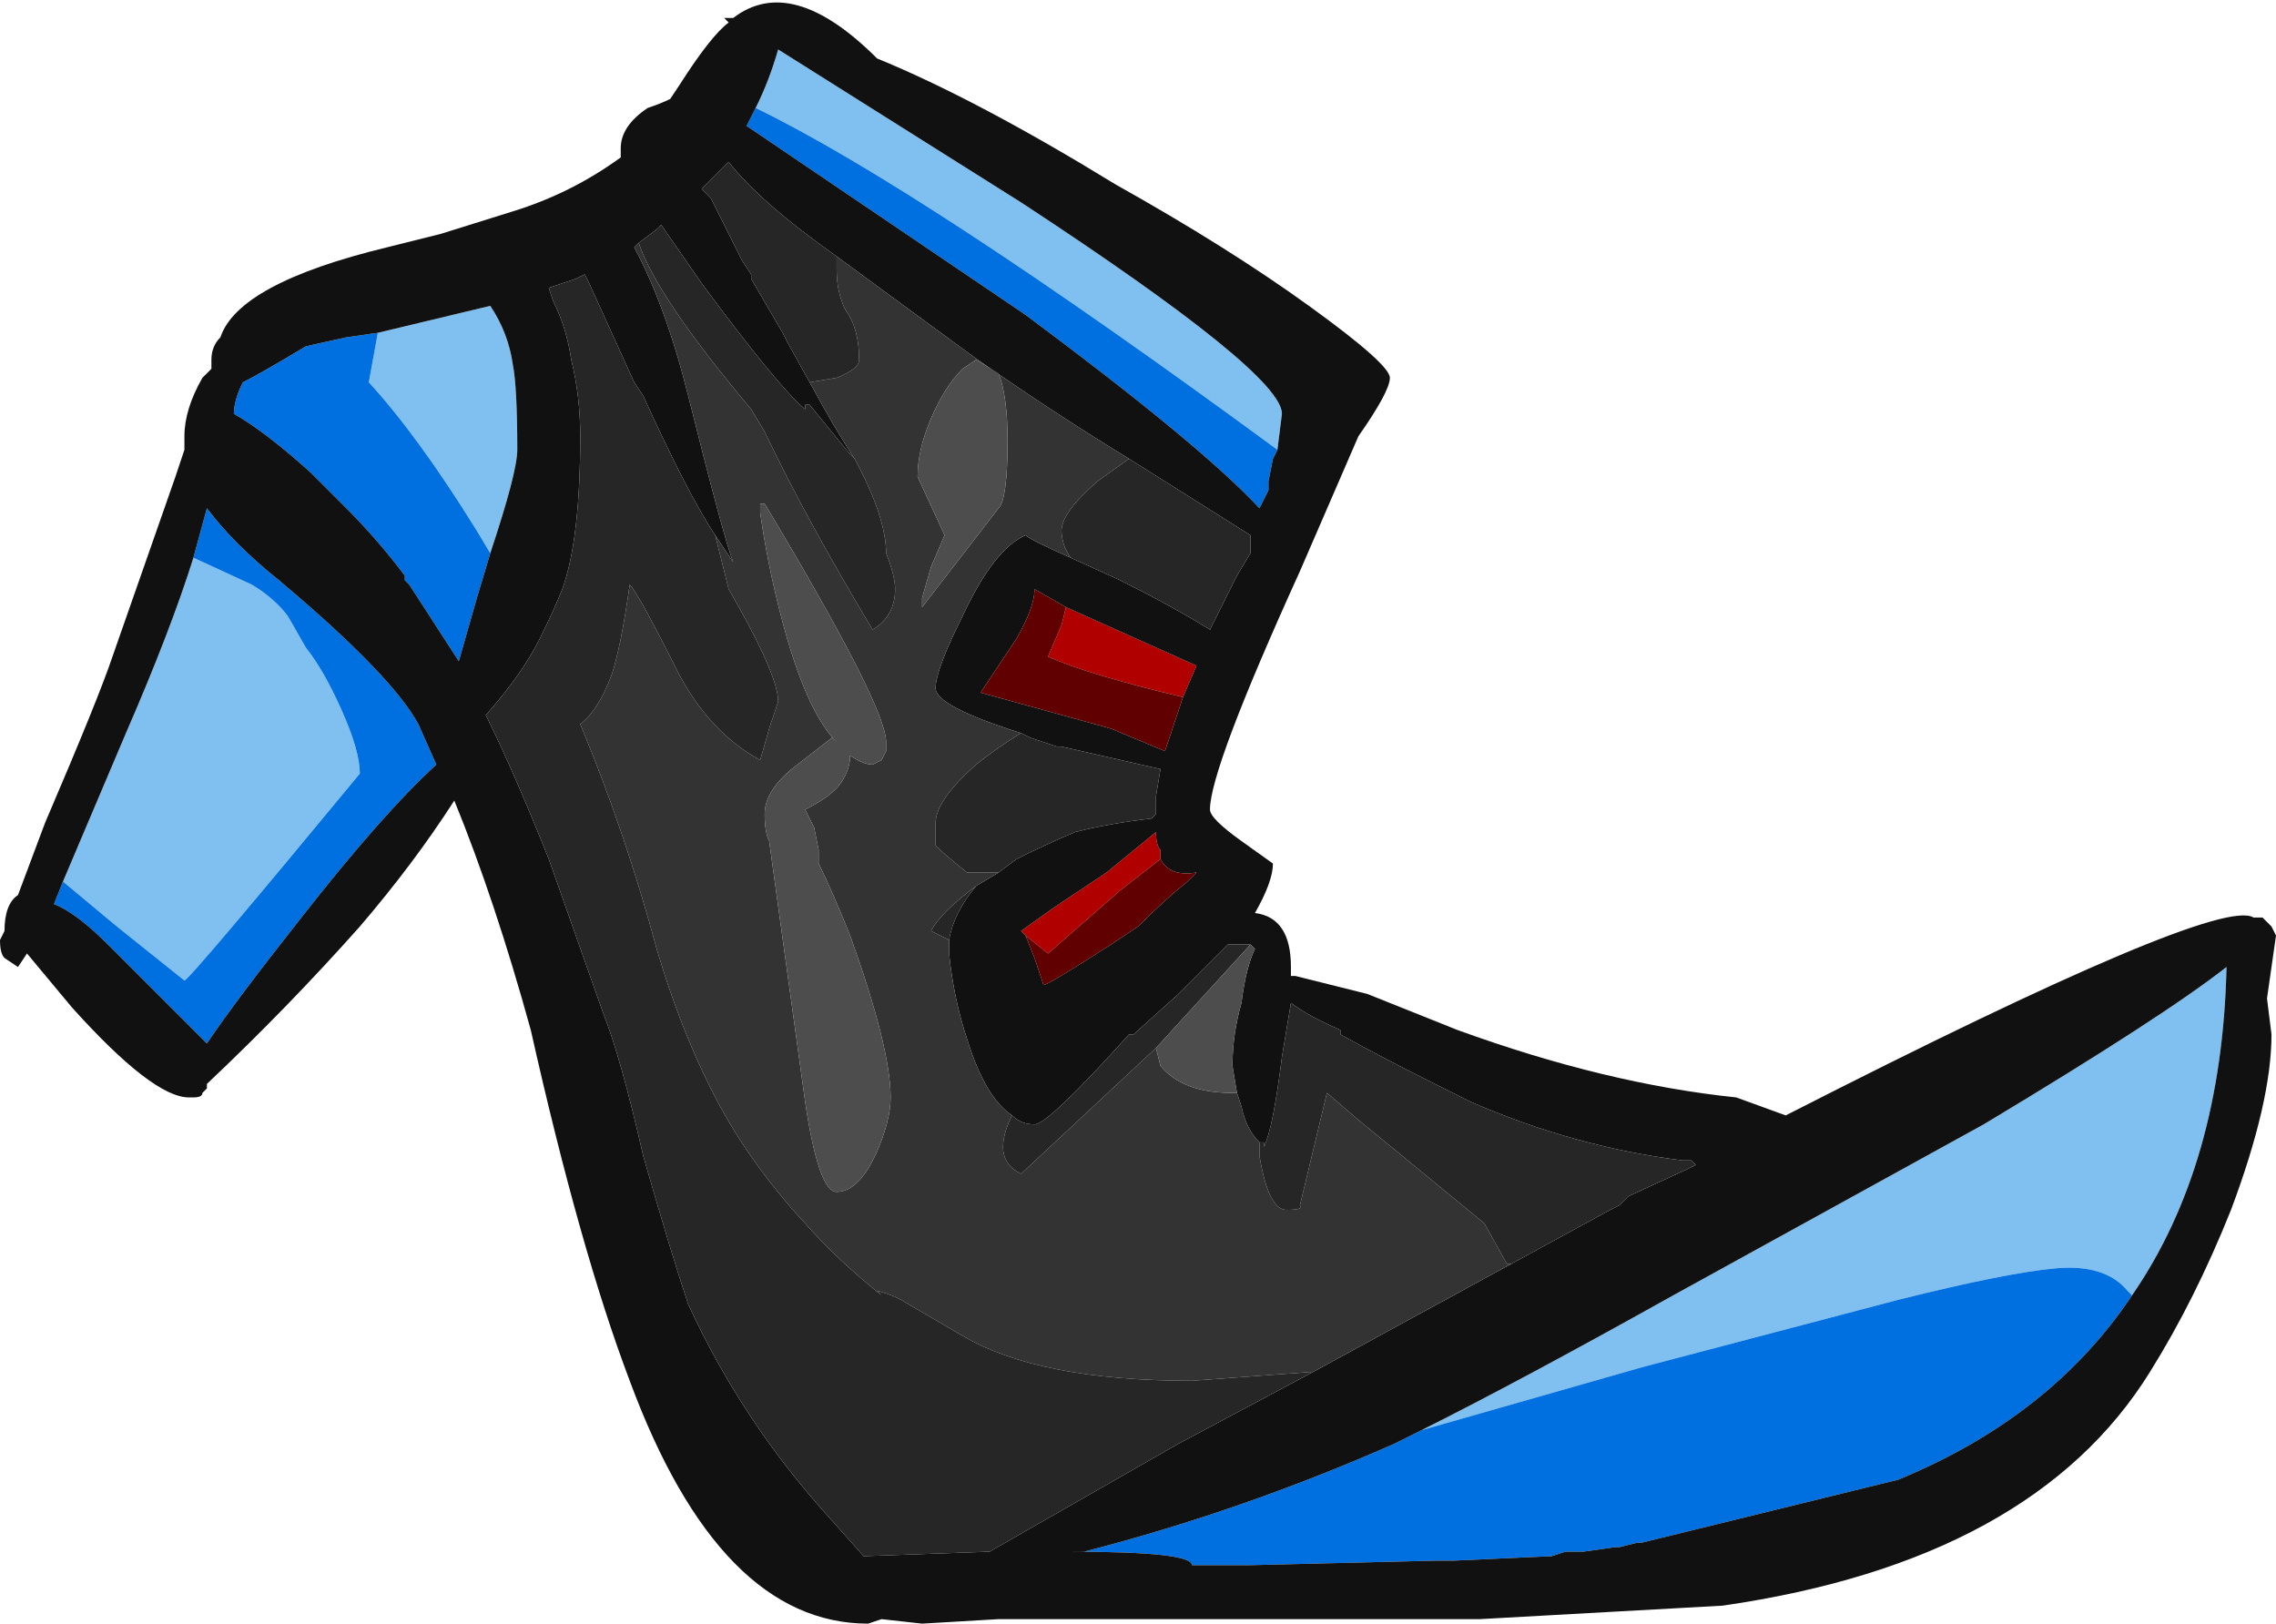 <?xml version="1.0" encoding="UTF-8" standalone="no"?>
<svg xmlns:ffdec="https://www.free-decompiler.com/flash" xmlns:xlink="http://www.w3.org/1999/xlink" ffdec:objectType="shape" height="18.05px" width="25.3px" xmlns="http://www.w3.org/2000/svg">
  <g transform="matrix(1.0, 0.0, 0.0, 1.0, 7.95, 13.05)">
    <path d="M0.45 -11.85 Q0.6 -12.15 0.7 -12.5 L3.4 -10.8 Q6.3 -8.9 6.3 -8.45 L6.25 -8.05 Q2.3 -10.95 0.45 -11.85 M7.85 2.85 Q8.95 2.3 10.65 1.35 L14.1 -0.55 Q16.1 -1.75 16.8 -2.3 16.75 -0.1 15.75 1.35 L15.7 1.3 Q15.45 1.0 14.9 1.05 14.35 1.1 13.15 1.4 L10.3 2.15 7.85 2.85 M-2.5 -6.9 L-2.65 -7.15 Q-3.3 -8.2 -3.85 -8.8 L-3.75 -9.35 -2.5 -9.65 Q-2.3 -9.35 -2.25 -9.0 -2.2 -8.75 -2.2 -8.05 -2.2 -7.8 -2.5 -6.9 M-1.55 -9.95 L-1.45 -10.0 -1.4 -9.9 -1.45 -10.0 -1.55 -9.95 M-5.8 -6.85 L-5.15 -6.55 Q-4.9 -6.4 -4.75 -6.2 L-4.55 -5.85 Q-4.35 -5.6 -4.15 -5.15 -3.95 -4.7 -3.95 -4.45 -5.85 -2.15 -5.9 -2.15 L-6.65 -2.75 -7.25 -3.25 -6.55 -4.9 Q-6.05 -6.05 -5.8 -6.85" fill="#80c0f0" fill-rule="evenodd" stroke="none"/>
    <path d="M6.25 -8.05 L6.2 -7.95 6.15 -7.7 6.15 -7.6 6.05 -7.4 Q5.4 -8.1 3.45 -9.55 L0.35 -11.65 0.45 -11.85 Q2.3 -10.95 6.25 -8.05 M7.85 2.85 L10.3 2.15 13.15 1.4 Q14.35 1.1 14.9 1.05 15.45 1.0 15.7 1.3 L15.75 1.35 Q14.85 2.7 13.15 3.4 L10.3 4.1 10.25 4.1 10.05 4.15 10.0 4.15 9.65 4.2 9.45 4.2 9.3 4.25 8.2 4.3 8.15 4.3 8.0 4.3 5.95 4.35 5.65 4.35 5.55 4.35 5.3 4.35 Q5.3 4.2 3.95 4.2 L4.1 4.2 Q5.85 3.75 7.55 3.0 L7.85 2.85 M-2.5 -6.9 L-2.65 -6.4 -2.85 -5.7 -3.4 -6.55 -3.45 -6.6 -3.45 -6.65 Q-3.75 -7.05 -4.1 -7.4 L-4.5 -7.8 Q-5.0 -8.25 -5.35 -8.45 -5.35 -8.6 -5.25 -8.8 -5.05 -8.9 -4.55 -9.2 L-4.1 -9.3 -3.75 -9.35 -3.85 -8.8 Q-3.3 -8.2 -2.65 -7.15 L-2.5 -6.9 M-5.8 -6.85 L-5.65 -7.4 Q-5.35 -7.0 -4.85 -6.6 -3.6 -5.55 -3.3 -5.0 L-3.1 -4.55 Q-3.7 -4.0 -4.6 -2.85 -5.35 -1.9 -5.65 -1.45 L-6.75 -2.55 Q-7.1 -2.9 -7.35 -3.0 L-7.25 -3.25 -6.65 -2.75 -5.9 -2.15 Q-5.85 -2.15 -3.95 -4.45 -3.95 -4.7 -4.15 -5.15 -4.35 -5.6 -4.55 -5.85 L-4.75 -6.2 Q-4.9 -6.4 -5.15 -6.55 L-5.8 -6.85" fill="#0070e0" fill-rule="evenodd" stroke="none"/>
    <path d="M3.9 -6.3 L5.35 -5.65 5.2 -5.3 Q4.15 -5.55 3.7 -5.75 L3.85 -6.1 3.9 -6.3 M3.45 -2.65 L3.4 -2.7 3.75 -2.95 4.35 -3.35 4.9 -3.8 Q4.9 -3.65 4.95 -3.6 L4.95 -3.5 4.5 -3.15 3.7 -2.45 3.45 -2.65 M8.2 4.3 L8.15 4.3 8.2 4.3 M5.65 4.35 L5.55 4.35 5.65 4.35" fill="#b00000" fill-rule="evenodd" stroke="none"/>
    <path d="M7.15 -8.2 L6.5 -6.7 Q5.5 -4.5 5.5 -4.05 5.5 -3.95 5.85 -3.7 L6.2 -3.45 Q6.2 -3.25 6.0 -2.9 6.4 -2.85 6.4 -2.3 L6.4 -2.2 6.45 -2.2 7.25 -2.0 8.25 -1.6 Q9.9 -1.0 11.35 -0.85 L11.9 -0.65 Q16.7 -3.1 17.1 -2.85 L17.2 -2.85 17.3 -2.75 17.35 -2.65 17.25 -1.95 17.3 -1.55 Q17.3 -0.8 16.85 0.4 16.45 1.4 15.95 2.2 14.65 4.3 11.2 4.8 L8.5 4.95 3.15 4.95 2.3 5.0 1.85 4.95 1.7 5.0 Q0.05 5.0 -0.95 2.3 -1.5 0.85 -2.05 -1.6 -2.45 -3.05 -2.9 -4.15 -3.35 -3.45 -3.95 -2.75 -4.75 -1.85 -5.65 -1.0 L-5.65 -0.95 -5.7 -0.9 Q-5.7 -0.85 -5.8 -0.85 L-5.85 -0.85 Q-6.25 -0.85 -7.15 -1.85 L-7.65 -2.45 -7.75 -2.3 -7.9 -2.4 Q-7.95 -2.45 -7.95 -2.6 L-7.9 -2.7 Q-7.9 -3.0 -7.75 -3.1 L-7.45 -3.9 Q-6.85 -5.3 -6.7 -5.75 L-6.0 -7.75 -5.9 -8.05 -5.9 -8.2 Q-5.9 -8.5 -5.7 -8.85 L-5.6 -8.95 -5.6 -9.05 Q-5.6 -9.2 -5.5 -9.3 -5.3 -9.9 -3.65 -10.3 L-3.05 -10.45 -2.25 -10.7 Q-1.6 -10.9 -1.05 -11.3 L-1.05 -11.4 Q-1.05 -11.65 -0.75 -11.85 -0.6 -11.9 -0.5 -11.95 L-0.4 -12.1 Q-0.05 -12.65 0.15 -12.8 L0.1 -12.85 0.2 -12.85 Q0.85 -13.35 1.8 -12.4 2.9 -11.95 4.45 -11.0 5.7 -10.3 6.6 -9.65 7.5 -9.0 7.5 -8.85 7.5 -8.7 7.15 -8.2 M0.45 -11.85 L0.35 -11.65 3.45 -9.55 Q5.4 -8.1 6.05 -7.4 L6.15 -7.6 6.15 -7.7 6.2 -7.95 6.25 -8.05 6.3 -8.45 Q6.3 -8.9 3.4 -10.8 L0.7 -12.5 Q0.6 -12.15 0.45 -11.85 M1.05 -8.8 Q1.35 -8.25 1.55 -7.95 L1.5 -8.0 1.05 -8.55 1.0 -8.55 1.0 -8.5 Q0.7 -8.75 -0.15 -9.9 L-0.6 -10.55 -0.65 -10.5 -0.85 -10.35 -0.9 -10.3 Q-0.55 -9.65 -0.3 -8.65 0.1 -7.05 0.2 -6.8 L0.0 -7.1 Q-0.3 -7.55 -0.8 -8.65 L-0.9 -8.8 -1.4 -9.9 -1.45 -10.0 -1.55 -9.95 -1.85 -9.85 -1.8 -9.7 Q-1.65 -9.4 -1.6 -9.05 -1.5 -8.65 -1.5 -8.2 -1.5 -7.05 -1.7 -6.5 -1.8 -6.25 -1.95 -5.95 -2.15 -5.55 -2.55 -5.1 -2.25 -4.5 -1.85 -3.5 L-1.25 -1.8 Q-1.05 -1.3 -0.8 -0.2 -0.5 0.85 -0.3 1.45 0.3 2.75 1.25 3.8 L1.65 4.25 3.05 4.2 5.15 3.0 6.65 2.2 Q7.75 1.6 8.85 1.0 L9.95 0.4 10.05 0.35 10.15 0.25 10.8 -0.05 10.9 -0.1 10.85 -0.15 10.75 -0.15 Q9.55 -0.3 8.4 -0.8 L8.0 -1.0 Q7.4 -1.3 6.95 -1.55 L6.95 -1.6 Q6.6 -1.75 6.4 -1.9 L6.3 -1.3 Q6.2 -0.5 6.1 -0.3 L6.1 -0.35 6.05 -0.35 Q5.9 -0.5 5.85 -0.75 L5.8 -0.9 5.75 -1.2 Q5.75 -1.55 5.85 -1.9 5.9 -2.3 6.0 -2.5 L5.95 -2.55 5.7 -2.55 5.15 -2.0 4.65 -1.55 4.6 -1.55 Q3.7 -0.55 3.55 -0.55 3.4 -0.55 3.3 -0.65 3.0 -0.85 2.8 -1.5 2.65 -1.95 2.6 -2.45 L2.6 -2.6 Q2.65 -2.9 2.9 -3.2 L3.15 -3.35 3.35 -3.5 Q3.65 -3.65 4.0 -3.8 4.4 -3.9 4.85 -3.95 L4.9 -4.0 4.9 -4.2 4.95 -4.5 3.85 -4.75 3.8 -4.75 3.5 -4.85 3.4 -4.9 Q2.45 -5.2 2.45 -5.4 2.45 -5.6 2.75 -6.2 3.1 -6.95 3.45 -7.1 3.5 -7.05 3.95 -6.85 L4.5 -6.6 Q5.1 -6.3 5.5 -6.05 L5.8 -6.65 5.95 -6.9 5.95 -7.1 4.6 -7.95 Q3.7 -8.5 2.85 -9.1 L1.35 -10.2 Q0.5 -10.8 0.15 -11.25 L-0.15 -10.95 -0.05 -10.85 0.3 -10.15 0.4 -10.0 0.4 -9.95 0.75 -9.35 0.8 -9.25 1.05 -8.8 M5.2 -5.3 L5.35 -5.65 3.9 -6.3 3.55 -6.5 Q3.55 -6.3 3.35 -5.95 L2.95 -5.35 4.4 -4.95 5.0 -4.7 5.2 -5.3 M4.95 -3.5 L4.95 -3.6 Q4.9 -3.65 4.9 -3.8 L4.35 -3.35 3.75 -2.95 3.4 -2.7 3.45 -2.65 3.55 -2.4 3.65 -2.1 Q3.7 -2.1 4.4 -2.55 L4.7 -2.75 Q5.0 -3.05 5.25 -3.25 L5.35 -3.35 Q5.05 -3.3 4.95 -3.5 M17.0 -2.5 L17.0 -2.5 M15.75 1.35 Q16.75 -0.1 16.8 -2.3 16.1 -1.75 14.1 -0.55 L10.65 1.35 Q8.95 2.3 7.85 2.85 L7.55 3.0 Q5.85 3.75 4.1 4.2 L3.95 4.2 Q5.3 4.2 5.3 4.35 L5.55 4.35 5.65 4.35 5.95 4.35 8.0 4.3 8.15 4.3 8.2 4.3 9.3 4.25 9.45 4.2 9.65 4.2 10.0 4.15 10.05 4.15 10.25 4.1 10.3 4.1 13.15 3.4 Q14.85 2.7 15.75 1.35 M-3.75 -9.35 L-4.1 -9.3 -4.55 -9.2 Q-5.05 -8.9 -5.25 -8.8 -5.35 -8.6 -5.35 -8.45 -5.0 -8.25 -4.5 -7.8 L-4.1 -7.4 Q-3.75 -7.05 -3.45 -6.65 L-3.45 -6.6 -3.4 -6.55 -2.85 -5.7 -2.65 -6.4 -2.5 -6.9 Q-2.2 -7.8 -2.2 -8.05 -2.2 -8.75 -2.25 -9.0 -2.3 -9.35 -2.5 -9.65 L-3.75 -9.35 M-7.25 -3.25 L-7.35 -3.0 Q-7.1 -2.9 -6.75 -2.55 L-5.65 -1.45 Q-5.35 -1.9 -4.6 -2.85 -3.7 -4.0 -3.1 -4.55 L-3.3 -5.0 Q-3.6 -5.55 -4.85 -6.6 -5.35 -7.0 -5.65 -7.4 L-5.8 -6.85 Q-6.05 -6.05 -6.55 -4.9 L-7.25 -3.25" fill="#111111" fill-rule="evenodd" stroke="none"/>
    <path d="M2.9 -9.05 L2.75 -8.95 Q2.55 -8.75 2.4 -8.4 2.25 -8.05 2.25 -7.75 L2.55 -7.1 2.4 -6.75 2.3 -6.4 2.3 -6.3 3.15 -7.4 Q3.25 -7.5 3.25 -8.15 3.25 -8.65 3.15 -8.9 L2.9 -9.05 M1.05 -8.8 L1.35 -8.85 Q1.6 -8.95 1.6 -9.05 1.6 -9.4 1.45 -9.6 1.35 -9.8 1.35 -10.05 L1.35 -10.2 2.85 -9.1 Q3.7 -8.5 4.6 -7.95 L4.25 -7.7 Q3.85 -7.35 3.85 -7.15 3.85 -7.0 3.95 -6.85 3.5 -7.05 3.45 -7.1 3.1 -6.95 2.75 -6.2 2.45 -5.6 2.45 -5.4 2.45 -5.2 3.4 -4.9 3.15 -4.75 2.9 -4.55 2.45 -4.15 2.45 -3.9 L2.45 -3.65 Q2.55 -3.55 2.8 -3.35 L3.15 -3.35 2.9 -3.2 Q2.5 -2.9 2.4 -2.7 L2.6 -2.6 2.6 -2.45 Q2.65 -1.95 2.8 -1.5 3.0 -0.85 3.3 -0.65 3.2 -0.45 3.2 -0.3 3.2 -0.1 3.4 0.0 L4.9 -1.4 4.95 -1.2 Q5.2 -0.9 5.75 -0.9 L5.8 -0.9 5.85 -0.75 Q5.9 -0.5 6.05 -0.35 L6.05 -0.2 Q6.15 0.4 6.35 0.4 6.55 0.4 6.5 0.35 L6.8 -0.9 7.15 -0.6 8.55 0.55 8.8 1.0 8.85 1.0 Q7.75 1.6 6.65 2.2 L5.3 2.3 Q3.6 2.3 2.75 1.8 L2.15 1.45 Q2.0 1.35 1.8 1.3 L1.85 1.35 Q1.35 0.95 1.0 0.55 0.35 -0.15 -0.05 -0.95 -0.4 -1.65 -0.65 -2.5 -1.0 -3.8 -1.5 -5.0 -1.3 -5.15 -1.15 -5.55 -1.05 -5.85 -0.95 -6.55 -0.85 -6.45 -0.4 -5.55 -0.05 -4.9 0.5 -4.6 L0.6 -4.95 0.7 -5.25 Q0.7 -5.55 0.15 -6.5 L0.0 -7.1 0.2 -6.8 Q0.1 -7.05 -0.3 -8.65 -0.55 -9.65 -0.9 -10.3 L-0.85 -10.35 Q-0.65 -9.75 0.4 -8.5 L0.55 -8.25 Q1.0 -7.3 1.75 -6.05 2.0 -6.2 2.0 -6.5 2.0 -6.65 1.9 -6.9 1.9 -7.3 1.55 -7.95 L1.5 -8.0 1.55 -7.95 Q1.35 -8.25 1.05 -8.8 M0.5 -7.45 L0.5 -7.35 Q0.6 -6.65 0.8 -5.95 1.05 -5.1 1.35 -4.8 L1.3 -4.85 0.85 -4.5 Q0.55 -4.25 0.55 -4.0 0.55 -3.8 0.6 -3.7 L1.0 -0.8 Q1.15 0.2 1.35 0.2 1.6 0.2 1.8 -0.25 1.95 -0.6 1.95 -0.85 1.95 -1.4 1.5 -2.65 1.3 -3.15 1.15 -3.45 L1.15 -3.6 1.1 -3.85 1.0 -4.05 Q1.3 -4.2 1.4 -4.35 1.5 -4.5 1.5 -4.65 1.65 -4.55 1.75 -4.55 L1.85 -4.6 1.9 -4.7 1.9 -4.8 Q1.9 -5.2 0.55 -7.45 L0.5 -7.45 M10.8 -0.05 L10.9 -0.1 10.85 -0.15 10.9 -0.1 10.8 -0.05" fill="#333333" fill-rule="evenodd" stroke="none"/>
    <path d="M1.35 -10.2 L1.35 -10.05 Q1.35 -9.8 1.45 -9.6 1.6 -9.4 1.6 -9.05 1.6 -8.95 1.35 -8.85 L1.05 -8.8 0.8 -9.25 0.75 -9.35 0.4 -9.95 0.4 -10.0 0.3 -10.15 -0.05 -10.85 -0.15 -10.95 0.15 -11.25 Q0.5 -10.8 1.35 -10.2 M1.5 -8.0 L1.55 -7.95 Q1.9 -7.3 1.9 -6.9 2.0 -6.65 2.0 -6.5 2.0 -6.2 1.75 -6.05 1.0 -7.3 0.55 -8.25 L0.4 -8.5 Q-0.65 -9.75 -0.85 -10.35 L-0.65 -10.5 -0.6 -10.55 -0.15 -9.9 Q0.7 -8.75 1.0 -8.5 L1.0 -8.55 1.05 -8.55 1.5 -8.0 M0.0 -7.1 L0.15 -6.5 Q0.7 -5.55 0.7 -5.25 L0.6 -4.95 0.5 -4.6 Q-0.05 -4.9 -0.4 -5.55 -0.85 -6.45 -0.95 -6.55 -1.05 -5.85 -1.15 -5.55 -1.3 -5.15 -1.5 -5.0 -1.0 -3.8 -0.65 -2.5 -0.4 -1.65 -0.05 -0.95 0.35 -0.15 1.0 0.55 1.35 0.95 1.85 1.35 L1.8 1.3 Q2.0 1.35 2.15 1.45 L2.75 1.8 Q3.6 2.3 5.3 2.3 L6.65 2.2 5.15 3.0 3.05 4.2 1.65 4.25 1.25 3.8 Q0.3 2.75 -0.3 1.45 -0.5 0.85 -0.8 -0.2 -1.05 -1.3 -1.25 -1.8 L-1.85 -3.5 Q-2.25 -4.5 -2.55 -5.1 -2.15 -5.55 -1.95 -5.95 -1.8 -6.25 -1.7 -6.5 -1.5 -7.05 -1.5 -8.2 -1.5 -8.65 -1.6 -9.05 -1.65 -9.4 -1.8 -9.7 L-1.85 -9.85 -1.55 -9.95 -1.45 -10.0 -1.4 -9.9 -0.9 -8.8 -0.8 -8.65 Q-0.3 -7.55 0.0 -7.1 M8.85 1.0 L8.8 1.0 8.55 0.55 7.15 -0.6 6.8 -0.9 6.5 0.35 Q6.55 0.4 6.35 0.4 6.15 0.4 6.05 -0.2 L6.05 -0.35 6.1 -0.35 6.1 -0.3 Q6.2 -0.5 6.3 -1.3 L6.4 -1.9 Q6.6 -1.75 6.95 -1.6 L6.95 -1.55 Q7.4 -1.3 8.0 -1.0 L8.4 -0.8 Q9.55 -0.3 10.75 -0.15 L10.85 -0.15 10.9 -0.1 10.8 -0.05 10.15 0.25 10.05 0.35 9.95 0.4 8.85 1.0 M4.9 -1.4 L3.4 0.0 Q3.2 -0.1 3.2 -0.3 3.2 -0.45 3.3 -0.65 3.4 -0.55 3.55 -0.55 3.7 -0.55 4.6 -1.55 L4.65 -1.55 5.15 -2.0 5.7 -2.55 5.95 -2.55 4.9 -1.4 M2.6 -2.6 L2.4 -2.7 Q2.5 -2.9 2.9 -3.2 2.65 -2.9 2.6 -2.6 M3.15 -3.35 L2.8 -3.35 Q2.55 -3.55 2.45 -3.65 L2.45 -3.9 Q2.45 -4.15 2.9 -4.55 3.15 -4.75 3.4 -4.9 L3.5 -4.85 3.8 -4.75 3.85 -4.75 4.95 -4.5 4.9 -4.2 4.9 -4.0 4.85 -3.95 Q4.4 -3.9 4.0 -3.8 3.65 -3.65 3.35 -3.5 L3.15 -3.35 M3.95 -6.85 Q3.85 -7.0 3.85 -7.15 3.85 -7.35 4.25 -7.7 L4.6 -7.95 5.95 -7.1 5.95 -6.9 5.8 -6.65 5.5 -6.05 Q5.1 -6.3 4.5 -6.6 L3.95 -6.85" fill="#262626" fill-rule="evenodd" stroke="none"/>
    <path d="M2.9 -9.05 L3.15 -8.9 Q3.25 -8.65 3.25 -8.15 3.25 -7.5 3.15 -7.4 L2.3 -6.3 2.3 -6.4 2.4 -6.75 2.55 -7.1 2.25 -7.75 Q2.25 -8.05 2.4 -8.4 2.55 -8.75 2.75 -8.95 L2.9 -9.05 M5.8 -0.9 L5.75 -0.9 Q5.2 -0.9 4.95 -1.2 L4.9 -1.4 5.95 -2.55 6.0 -2.5 Q5.9 -2.3 5.85 -1.9 5.75 -1.55 5.75 -1.2 L5.8 -0.9 M0.5 -7.45 L0.55 -7.45 Q1.9 -5.2 1.9 -4.8 L1.9 -4.7 1.85 -4.6 1.75 -4.55 Q1.65 -4.55 1.5 -4.65 1.5 -4.5 1.4 -4.35 1.3 -4.2 1.0 -4.05 L1.1 -3.85 1.15 -3.6 1.15 -3.45 Q1.3 -3.15 1.5 -2.65 1.95 -1.4 1.95 -0.85 1.95 -0.6 1.8 -0.25 1.6 0.2 1.35 0.2 1.15 0.2 1.0 -0.8 L0.6 -3.7 Q0.55 -3.8 0.55 -4.0 0.55 -4.25 0.85 -4.5 L1.3 -4.85 1.35 -4.8 Q1.05 -5.1 0.8 -5.95 0.6 -6.65 0.5 -7.35 L0.5 -7.45" fill="#4d4d4d" fill-rule="evenodd" stroke="none"/>
    <path d="M3.9 -6.3 L3.85 -6.1 3.7 -5.75 Q4.15 -5.55 5.2 -5.3 L5.0 -4.7 4.4 -4.95 2.95 -5.35 3.35 -5.95 Q3.55 -6.3 3.55 -6.5 L3.9 -6.3 M4.95 -3.5 Q5.05 -3.3 5.35 -3.35 L5.25 -3.25 Q5.0 -3.05 4.7 -2.75 L4.4 -2.55 Q3.7 -2.1 3.65 -2.1 L3.55 -2.4 3.45 -2.65 3.7 -2.45 4.5 -3.15 4.95 -3.5" fill="#600000" fill-rule="evenodd" stroke="none"/>
  </g>
</svg>
